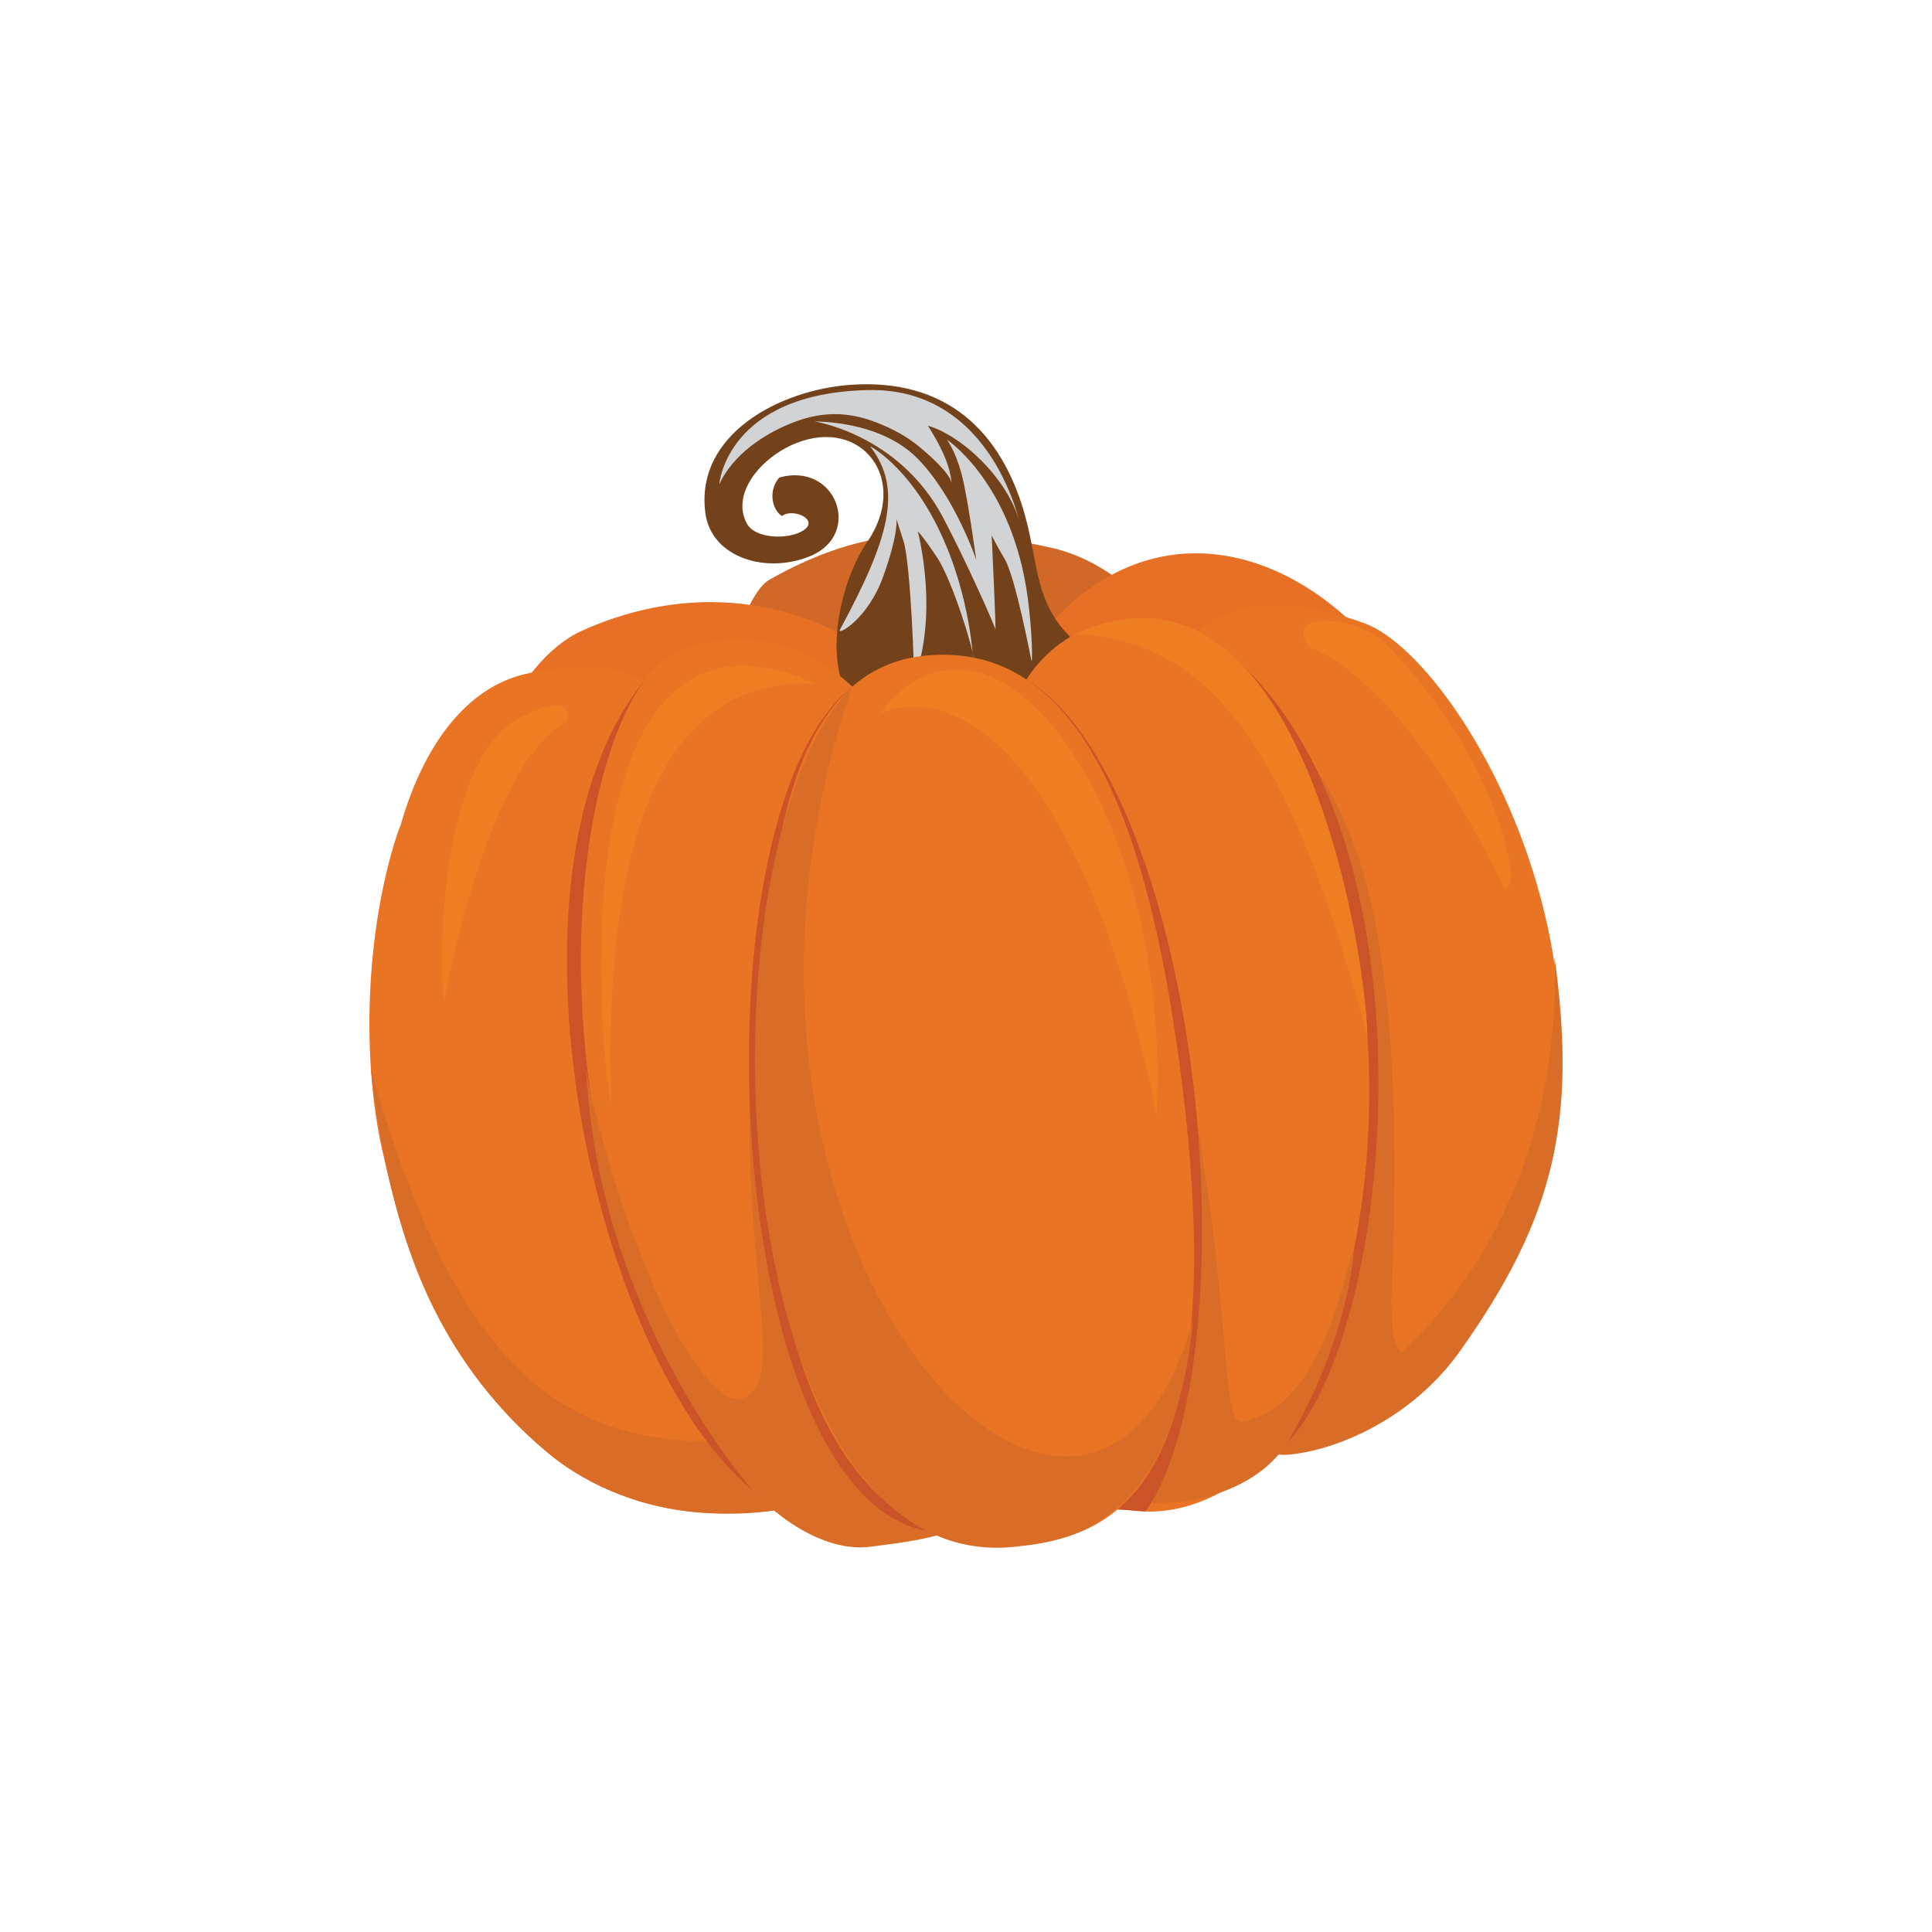 <?xml version="1.0" encoding="utf-8"?>
<!-- Generator: Adobe Illustrator 16.0.0, SVG Export Plug-In . SVG Version: 6.00 Build 0)  -->
<!DOCTYPE svg PUBLIC "-//W3C//DTD SVG 1.1//EN" "http://www.w3.org/Graphics/SVG/1.1/DTD/svg11.dtd">
<svg version="1.1" id="Layer_1" xmlns="http://www.w3.org/2000/svg" xmlns:xlink="http://www.w3.org/1999/xlink" x="0px" y="0px"
	 width="350px" height="350px" viewBox="0 0 350 350" enable-background="new 0 0 350 350" xml:space="preserve">
<g>
	<path fill-rule="evenodd" clip-rule="evenodd" fill="#D26828" d="M139.411,105.002c14.768-8.324,28.507-10.782,50.975-5.787
		c48.474,10.778,67.583,150.768-13.008,158.601C104.721,264.879,124.644,113.328,139.411,105.002z"/>
	<path fill-rule="evenodd" clip-rule="evenodd" fill="#E77025" d="M190.159,113.192c41.184-46.105,115.623,38.792,56.836,129.842
		c-32.123,27.625-55.43,6.924-55.43,6.924S185.295,117.571,190.159,113.192z"/>
	<path fill-rule="evenodd" clip-rule="evenodd" fill="#E77025" d="M153.647,115.736c0,0-20.409-13.922-48.159-1.501
		c-24.288,10.86-40.922,86.764,16.698,140.692c39.693,20.023,59.654-5.258,59.654-5.258S159.698,118.963,153.647,115.736z"/>
	<g>
		<path fill-rule="evenodd" clip-rule="evenodd" fill="#73421A" d="M196.103,117.302c-8.8-6.811-7.733-14.283-10.411-23.923
			c-4.228-15.226-14.257-24.89-31.613-23.664c-12.798,0.902-28.275,8.984-26.279,23.325c1.12,8.046,11.206,11.064,19.174,7.62
			c9.273-4.01,4.46-17.025-5.8-14.152c-2.111,2.43-1.251,5.93,0.496,6.977c1.938-1.554,7.006,0.716,3.735,2.687
			c-2.68,1.616-8.547,1.444-10.053-1.242c-3.069-5.475,2.563-12.143,8.892-14.656c11.93-4.741,20.684,6.652,12.772,18.048
			c-4.42,6.371-8.498,21.463-2.302,29.592c5.68,7.451,15.021,5.753,23.304,4.602c8.826-1.227,17.112-5.502,24.417-10.154
			L196.103,117.302z"/>
		<path fill-rule="evenodd" clip-rule="evenodd" fill="#D1D3D4" d="M166.153,83.002c6.795,6.827,10.704,18.412,10.704,18.412
			s-1.588-11.698-2.714-15.766c-1.126-4.068-2.613-6.02-2.613-6.02s11.901,7.865,14.662,28.743c0.9,6.813,0.84,12.071,0.672,11.357
			c-0.169-0.714-2.905-15.153-4.854-18.451c-1.949-3.297-2.359-4.33-2.359-4.33s0.838,17.74,0.668,17.025
			c-0.167-0.713-5.053-11.821-9.436-20.153c-8.121-15.447-23.876-17.543-23.36-17.482C148.04,76.399,159.357,76.176,166.153,83.002z
			"/>
		<path fill-rule="evenodd" clip-rule="evenodd" fill="#D1D3D4" d="M170.323,96.412c5.677,12.013,5.915,23.666,5.979,22.518
			s-3.758-13.809-6.591-18.023c-2.835-4.214-3.435-4.631-3.435-4.631s1.8,6.924,1.513,14.928c-0.288,8.005-2.45,12.315-2.261,11.702
			c0.19-0.613-0.561-20.83-1.845-24.857c-1.285-4.028-1.285-4.028-1.285-4.028s0.433,2.54-2.396,10.412
			c-2.827,7.875-8.478,10.821-7.831,9.624c8.761-16.235,11.563-25.398,5.447-33.215C157.619,80.839,164.648,84.397,170.323,96.412z"
			/>
		<path fill-rule="evenodd" clip-rule="evenodd" fill="#D1D3D4" d="M130.304,87.727c0,0,1.26-16.463,26.891-17.063
			c22.894-0.536,27.73,24.897,27.736,24.927c-1.5-7.893-10.194-16.537-16.834-18.47c1.935,3.039,4.014,6.813,4.314,10.514
			c-0.151-1.863-4.5-5.545-5.757-6.607c-2.403-2.029-5.135-3.435-7.945-4.524c-5.399-2.085-10.206-1.921-15.422,0.188
			C138.327,78.697,132.824,82.327,130.304,87.727z"/>
	</g>
	<path fill-rule="evenodd" clip-rule="evenodd" fill="#E97424" d="M212.983,120.875c0,0,4.645-18.641,34.176-7.974
		c19.405,7.003,60.313,79.885,15.249,133.027c-31.193,30.212-42.041,5.772-42.041,5.772S209.138,124.974,212.983,120.875z"/>
	<path fill-rule="evenodd" clip-rule="evenodd" fill="#D96D27" d="M240.278,156.392l-0.007-0.043
		c-1.409-5.266-3.077-10.791-5.419-15.743c-2.459-5.22-5.85-10.135-9.099-14.906c11.937,10.841,23.471,21.768,26.25,64.688
		c0.795,12.279,0.875,27.18,0.041,45.444c0.16,3.134-0.157,6.575,1.808,9.28c31.413-29.344,27.579-70.27,27.767-71.73
		c4.08,29.698-0.026,47.267-17.013,71.227c-9.133,12.945-23.339,18.34-31.457,18.937c-1.819,0.13-5.162-0.707-6.65,0.314
		c11.012-5.26,18.66-42.492,19.791-53.627c0.855-8.432-0.122-17.258-1.134-25.619C244.006,175.164,242.739,165.601,240.278,156.392z
		"/>
	<path fill-rule="evenodd" clip-rule="evenodd" fill="#CA5428" d="M217.133,114.381c3.318,52.247,15.238,146.443,7.876,151.295
		C251.361,264.662,267,145.292,217.133,114.381z"/>
	<path fill-rule="evenodd" clip-rule="evenodd" fill="#E97424" d="M185.117,124.548c0,0,8.458-17.954,31.029-10.544
		c19.756,6.485,49.903,80.367,17.921,145.818c-25.23,27.704-44.521,5.794-44.521,5.794S181.306,128.943,185.117,124.548z"/>
	<path fill-rule="evenodd" clip-rule="evenodd" fill="#D96D27" d="M203.494,148.254c22.11,71.84,16.197,110.226,21.563,109.28
		c15.102-2.666,18.523-28.325,20.256-31.272c-0.938,10.907-5.535,23.679-11.245,33.561c-4.6,9.34-17.294,13.361-27.291,12.272
		c0.937-1.501,1.329-3.131,1.856-4.78c1.55-4.795,2.737-9.606,3.376-14.575c1.609-12.483,1.797-25.196,1.869-37.74
		C213.936,204.295,205.522,158.792,203.494,148.254z"/>
	<path fill-rule="evenodd" clip-rule="evenodd" fill="#CA5428" d="M207.482,273.793c0,0,10.687-12.212,10.251-53.446
		c-0.437-41.088-12.801-85.782-31.783-97.255c2.64,33.2,20.142,147.672,15.172,150.369
		C201.988,273.368,207.482,273.793,207.482,273.793z"/>
	<path fill-rule="evenodd" clip-rule="evenodd" fill="#EE7E22" d="M247.734,187.674c-12.882-47.068-25.821-71.694-52.979-72.792
		C235.098,96.458,247.258,170.902,247.734,187.674z"/>
	<path fill-rule="evenodd" clip-rule="evenodd" fill="#E97424" d="M123.056,131.478c0,0-2.56-15.143-27.844-9.387
		c-10.54,2.396-18.442,12.704-22.608,27.328c-0.271,0.64-0.52,1.304-0.745,1.998c-5.566,17.244-6.483,40.319-2.463,57.601
		c2.354,10.108,4.545,18.701,9.196,28.062c4.649,9.352,11.383,18.393,20.664,26.12c5.656,4.705,15.368,10.079,28.583,10.855
		c6.239,0.37,17.165-0.295,23.604-3.047c-1.091-0.396-7.935-6.146-10.787-8.312c3.656-2.822,5.84-5.357,5.84-5.357
		S127.677,134.689,123.056,131.478z"/>
	<path fill-rule="evenodd" clip-rule="evenodd" fill="#D96D27" d="M67.195,193.684c2.954,26.921,10.541,51.52,32.034,69.488
		c5.64,4.725,15.338,10.116,28.552,10.92c6.412,0.396,12.757-0.108,18.961-1.765c-3.687-1.021-7.337-8.23-9.291-11.522
		C103.505,263.67,83.353,250.473,67.195,193.684z"/>
	<path fill-rule="evenodd" clip-rule="evenodd" fill="#CA5428" d="M137.002,270.556c-29.827-23.709-48.698-112.434-20.282-147.224
		c-0.643,55.081,18.465,142.824,24.283,143.538C140.169,267.108,137.002,270.556,137.002,270.556z"/>
	<path fill-rule="evenodd" clip-rule="evenodd" fill="#E97424" d="M155.497,125.508c0,0-13.289-15.288-32.693-7.427
		c-19.4,7.858-31.826,92.642,13.147,149.945c22.472,28.466,44.749-3.648,44.749-3.648S160.148,129.004,155.497,125.508z"/>
	<path fill-rule="evenodd" clip-rule="evenodd" fill="#D96D27" d="M106.216,194.029c1.25,26.585,12.727,54.023,28.585,74.118
		c4.782,6.06,14.246,13.209,22.911,12.05c4.15-0.559,13.938-1.53,16.82-4.274c1.413-1.352,1.004-1.161,2.466-2.446
		c1.234-1.079-2.106-4.676-0.973-5.863c-5.818,0.673-9.55-4.526-13.29-7.81c-10.241-8.994-21.101-65.19-25.59-77.423
		c-4.143,30.515,2.577,57.328,0.74,66.388c-0.868,4.262-4.116,6.173-7.424,3.335C119.384,242.604,108.97,208.989,106.216,194.029z"
		/>
	<path fill-rule="evenodd" clip-rule="evenodd" fill="#CA5428" d="M154.392,124.383c4.369,33.014,13.334,151.531,18.754,153.134
		C131.317,281.946,123.682,148.513,154.392,124.383z"/>
	<path fill-rule="evenodd" clip-rule="evenodd" fill="#E97424" d="M138.787,206.757c-1.833-44.82,1.961-84.891,28.36-87.928
		c29.981-3.447,41.691,34.067,47.129,78.571c8.468,69.328-10.851,81.412-29.975,82.563
		C160.333,281.413,140.987,260.418,138.787,206.757z"/>
	<path fill-rule="evenodd" clip-rule="evenodd" fill="#D96D27" d="M154.392,124.383C119.88,225.167,197,306.361,216.097,239.4
		c-3.189,33.271-19.068,39.514-31.008,40.663C130.676,287.826,124.893,154.292,154.392,124.383z"/>
	<path fill-rule="evenodd" clip-rule="evenodd" fill="#EE7E22" d="M159.545,129.166c0,0,9.544-15.048,25.066-3.549
		c13.543,10.034,26.772,39.896,24.932,76.365C198.83,148.361,178.427,122.225,159.545,129.166z"/>
	<path fill-rule="evenodd" clip-rule="evenodd" fill="#EE7E22" d="M272.55,161.029c-15.19-31.702-29.201-41.549-35.468-43.845
		c-4.812-7.078,9.36-5.279,13.597-0.877C270.566,135.953,276.395,161.349,272.55,161.029z"/>
	<path fill-rule="evenodd" clip-rule="evenodd" fill="#EE7E22" d="M110.757,200.6c-1.613-49.681,9.693-78.2,37.113-76.716
		C102.144,103.438,107.924,185.255,110.757,200.6z"/>
	<path fill-rule="evenodd" clip-rule="evenodd" fill="#EE7E22" d="M102.887,130.693c0.589-4.775-4.86-2.893-9.882-0.044
		c-14.893,10.243-13.193,50.642-12.513,50.541C80.26,182.751,87.959,137.839,102.887,130.693z"/>
</g>
</svg>

